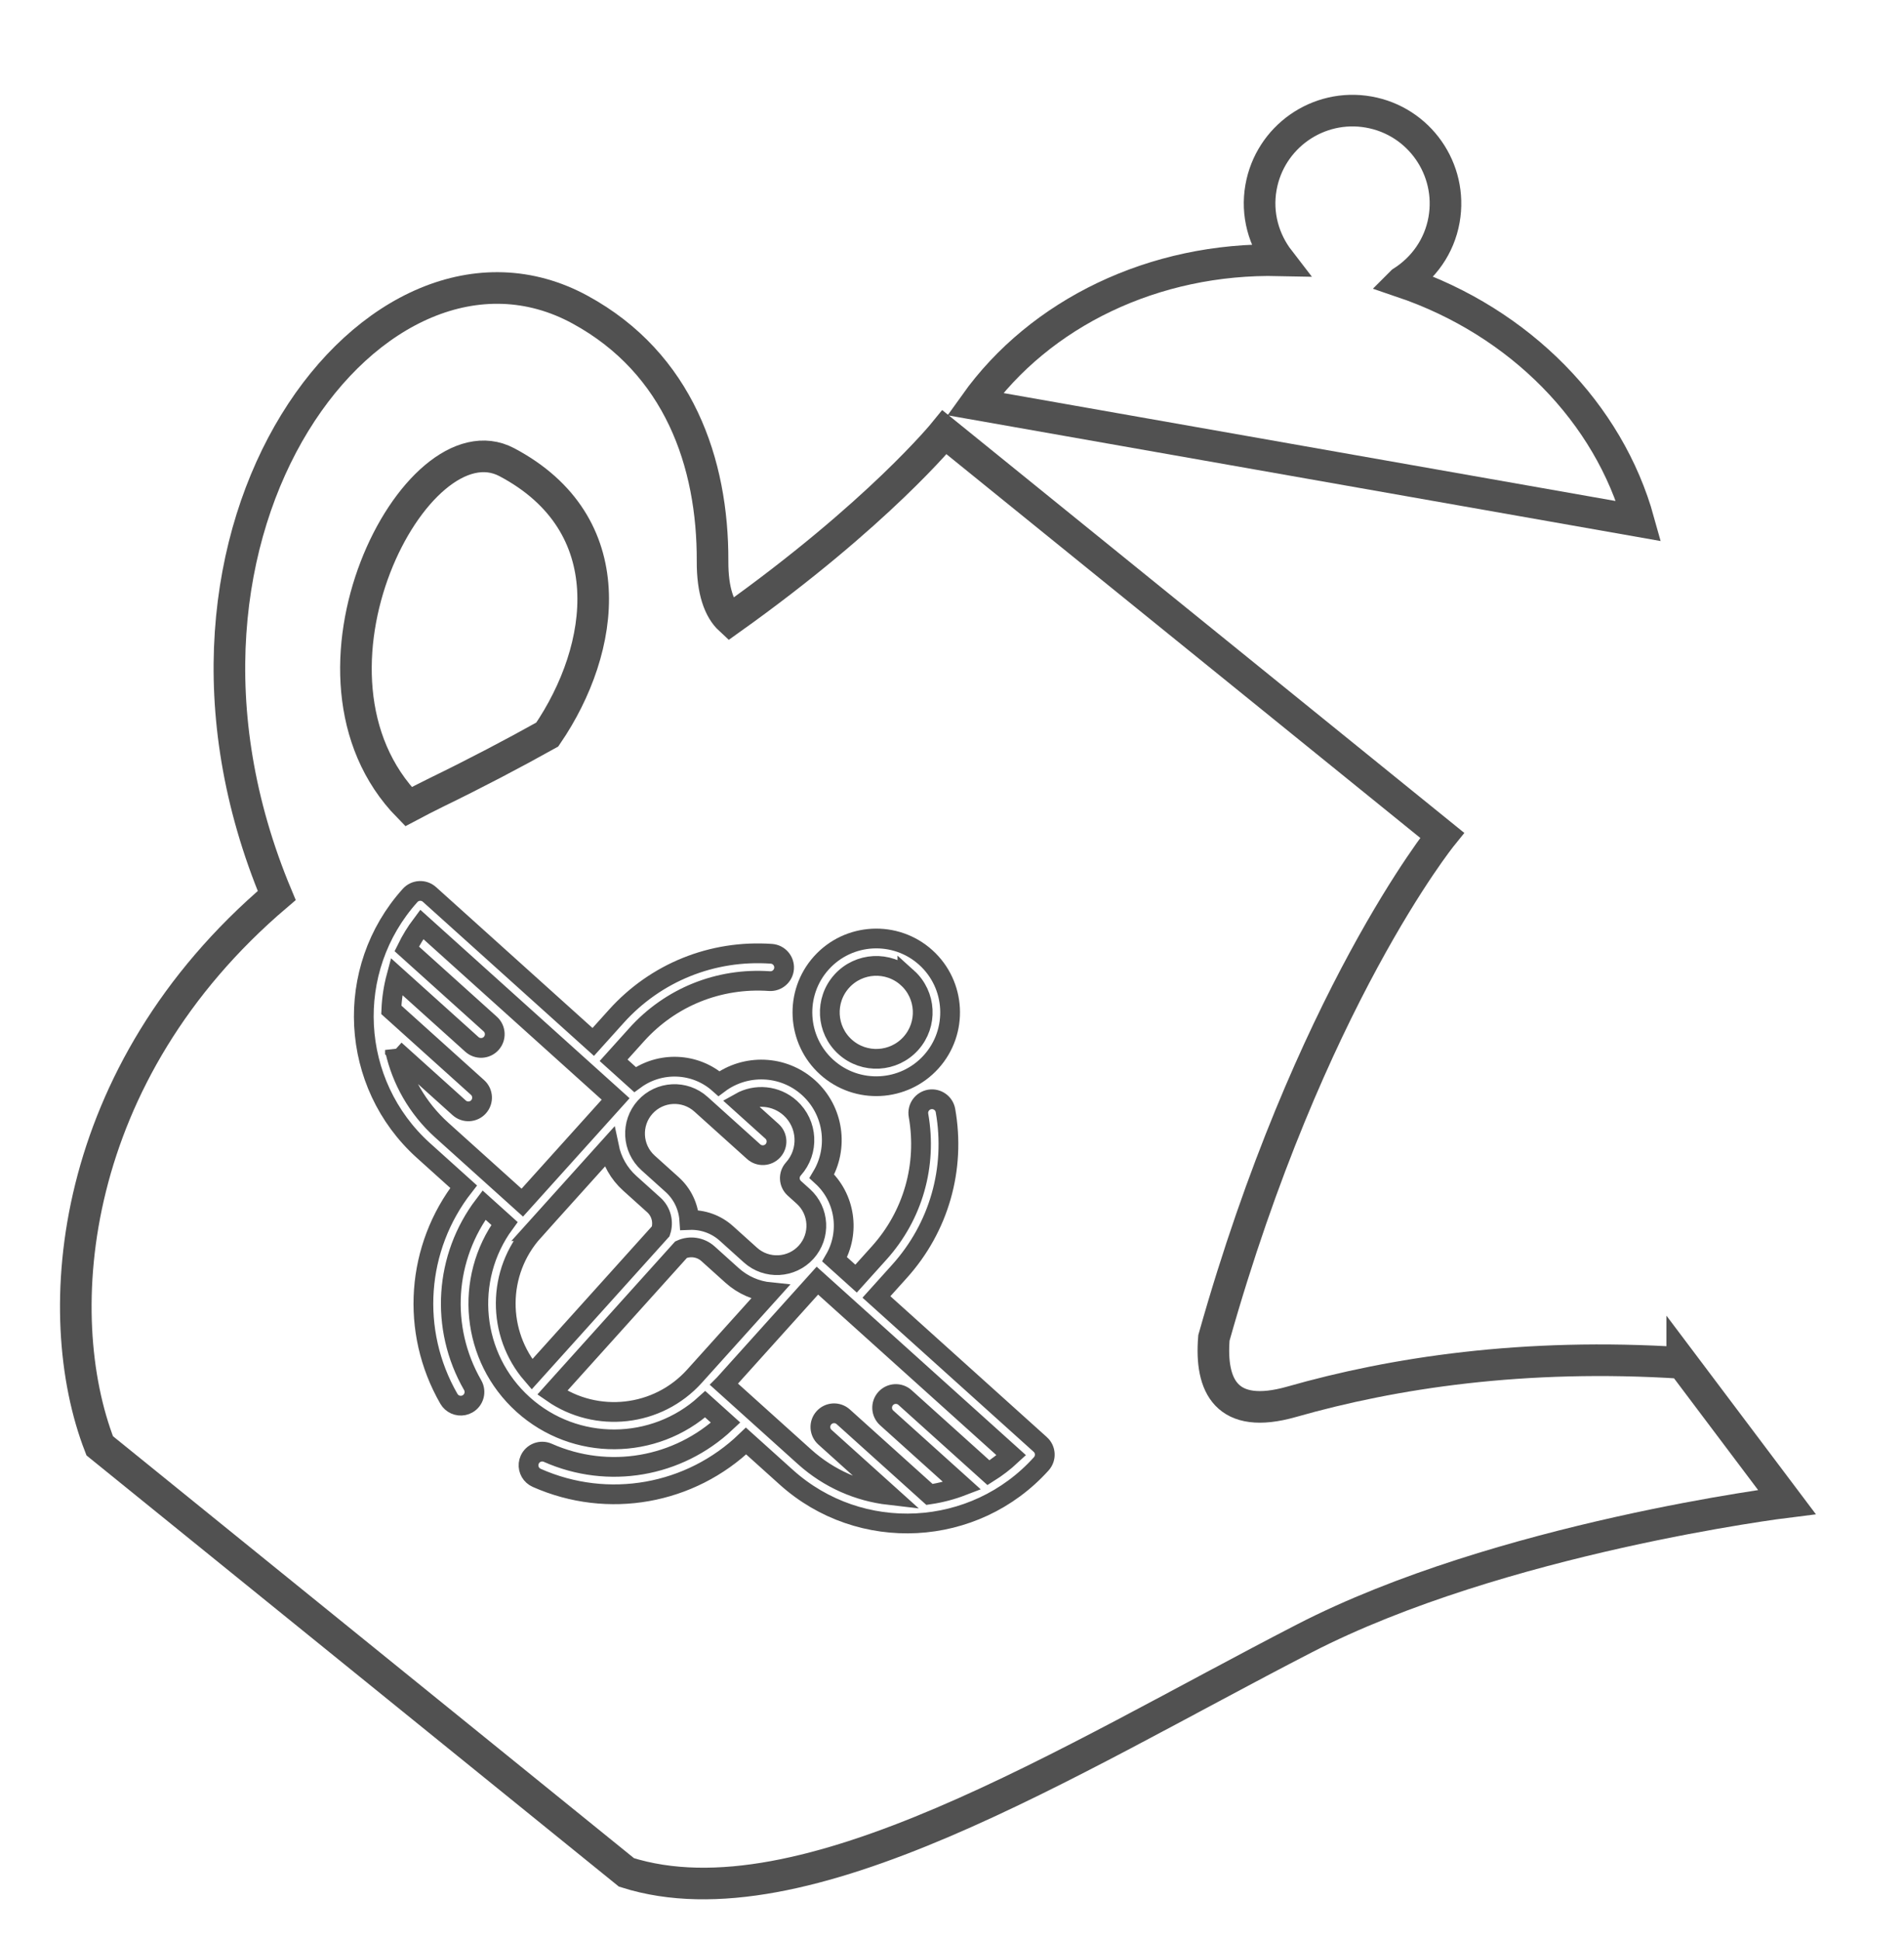 <svg width="482" height="491" xmlns="http://www.w3.org/2000/svg" version="1.1" xml:space="preserve">
 <g>
  <title>Layer 1</title>
  <path transform="rotate(39 214.064 304.012)" stroke="#000000" class="st0" d="m404.452,202.575c-32.835,23.247 -55.342,48.067 -70.622,69.82c-9.922,14.136 -18.645,9.898 -25.505,-0.142c-35.163,-81.794 -35.163,-135.222 -35.163,-135.222l-162.108,0c0,0 -0.008,26.604 -12.351,70.991c-3.754,-0.243 -8.068,-2.861 -12.717,-8.656c-15.608,-19.442 -38.185,-33.53 -66.136,-28.404c-57.281,10.496 -55.551,115.569 33.629,163.581c-12.796,68.2 21.612,118.564 52.842,136.449l171.578,0c43.722,-17.147 68.971,-92.322 96.057,-153.942c22.467,-51.133 73.236,-103.792 73.236,-103.792l-42.74,-10.684zm-335.998,86.26c-1.137,2.43 -2.18,4.835 -3.2,7.233c-46.129,-5.338 -61.113,-78.406 -35.521,-83.429c32.802,-6.439 49.165,20.779 51.33,47.139c-3.73,9.3 -7.897,18.979 -12.609,29.057z" fill="none" id="svg_2" opacity="0.68" stroke-width="8"/>
  <path transform="rotate(10 338.656 72.729)" class="st0" d="m354.447,68.555c4.721,-4.31 7.74,-10.451 7.74,-17.344c0,-12.999 -10.536,-23.535 -23.526,-23.535c-12.999,0 -23.535,10.536 -23.535,23.535c0,6.893 3.019,13.034 7.748,17.344c-31.352,4.824 -57.342,23.715 -69.52,49.226l170.604,0c-12.169,-25.511 -38.159,-44.403 -69.511,-49.226z" fill="none" id="svg_3" stroke="#000000" opacity="0.68" stroke-width="8"/>
  <g stroke="#000000" opacity="0.68" stroke-width="8" fill="none">
   <g stroke-width="5" stroke="null">
    <path transform="rotate(42 171.218 312.462)" stroke="null" d="m275.25,290.331l-55.798,0l0,-8.737c0,-14.931 -6.771,-28.788 -18.578,-38.017c-1.51,-1.18 -3.688,-0.913 -4.868,0.596c-1.179,1.509 -0.913,3.688 0.596,4.868c10.114,7.906 15.914,19.771 15.914,32.553l0,8.737l-7.294,0c-1.598,-7.649 -8.372,-13.421 -16.478,-13.467c-1.619,-8.197 -8.862,-14.397 -17.527,-14.397s-15.908,6.201 -17.527,14.397c-8.106,0.047 -14.879,5.818 -16.478,13.467l-7.293,0l0,-8.737c0,-12.783 5.8,-24.648 15.913,-32.553c1.509,-1.179 1.776,-3.359 0.596,-4.868c-1.179,-1.509 -3.358,-1.776 -4.868,-0.596c-11.806,9.229 -18.577,23.086 -18.577,38.017l0,8.737l-55.798,0c-1.915,0 -3.468,1.553 -3.468,3.468c0,25.209 20.509,45.718 45.718,45.718l13.678,0c1.386,19.474 14.355,36.254 33.155,42.396c0.358,0.117 0.721,0.172 1.078,0.172c1.46,0 2.818,-0.929 3.296,-2.392c0.595,-1.821 -0.399,-3.778 -2.219,-4.373c-15.94,-5.207 -26.987,-19.341 -28.357,-35.803l6.964,0c1.744,17.325 16.411,30.895 34.189,30.895s32.444,-13.57 34.189,-30.895l6.964,0c-1.37,16.462 -12.418,30.596 -28.357,35.803c-1.82,0.595 -2.814,2.553 -2.219,4.373c0.478,1.463 1.836,2.392 3.296,2.392c0.356,0 0.72,-0.055 1.078,-0.172c18.801,-6.142 31.77,-22.922 33.156,-42.396l13.678,0c25.209,0 45.718,-20.509 45.718,-45.718c-0,-1.915 -1.553,-3.468 -3.468,-3.468zm-121.46,-6.532l3.031,0l14.923,0c1.915,0 3.468,-1.553 3.468,-3.468s-1.553,-3.468 -3.468,-3.468l-10.888,0c1.453,-4.331 5.548,-7.462 10.362,-7.462c6.026,0 10.929,4.903 10.929,10.929c0,1.915 1.553,3.468 3.468,3.468l3.031,0c5.514,0 10,4.486 10,10c0,5.514 -4.486,9.999 -10,9.999l-8.186,0c-3.533,0 -6.823,1.403 -9.242,3.76c-2.419,-2.358 -5.709,-3.76 -9.242,-3.76l-8.186,0c-5.514,0 -10,-4.486 -10,-9.999c0,-5.514 4.485,-10 10,-10zm-66.756,41.634l21.892,0c1.915,0 3.468,-1.553 3.468,-3.468s-1.553,-3.468 -3.468,-3.468l-29.369,0c-1.816,-2.193 -3.391,-4.59 -4.695,-7.148l25.709,0c1.915,0 3.468,-1.553 3.468,-3.468s-1.553,-3.468 -3.468,-3.468l-28.44,0c-0.656,-2.303 -1.106,-4.693 -1.324,-7.148l66.048,0l0,35.315l-27.419,0c-8.34,-0 -16.07,-2.652 -22.402,-7.148zm56.756,10.615l0,-28.594c2.804,2.059 6.261,3.279 10,3.279l8.186,0c2.52,0 4.779,1.499 5.774,3.778l0,48.738c-13.491,-1.711 -23.96,-13.252 -23.96,-27.201zm30.895,27.201l0,-48.738c0.995,-2.279 3.255,-3.778 5.774,-3.778l8.186,0c3.738,0 7.195,-1.22 10,-3.279l0,28.594c-0,13.948 -10.469,25.489 -23.96,27.201zm30.895,-30.669l0,-35.315l66.048,0c-0.218,2.455 -0.668,4.845 -1.324,7.148l-28.44,0c-1.915,0 -3.468,1.553 -3.468,3.468s1.553,3.468 3.468,3.468l25.709,0c-1.304,2.558 -2.879,4.955 -4.695,7.148l-29.369,0c-1.915,0 -3.468,1.553 -3.468,3.468s1.553,3.468 3.468,3.468l21.892,0c-6.332,4.497 -14.062,7.148 -22.402,7.148l-27.419,0l0,0z"/>
    <path transform="rotate(42 221.828 256.254)" stroke="null" d="m221.828,274.958c10.313,0 18.704,-8.391 18.704,-18.704s-8.391,-18.704 -18.704,-18.704c-10.314,0 -18.704,8.391 -18.704,18.704s8.391,18.704 18.704,18.704zm0,-30.473c6.489,0 11.768,5.279 11.768,11.769s-5.279,11.769 -11.768,11.769c-6.489,0 -11.769,-5.279 -11.769,-11.769s5.279,-11.769 11.769,-11.769z"/>
   </g>
  </g>
 </g>

</svg>